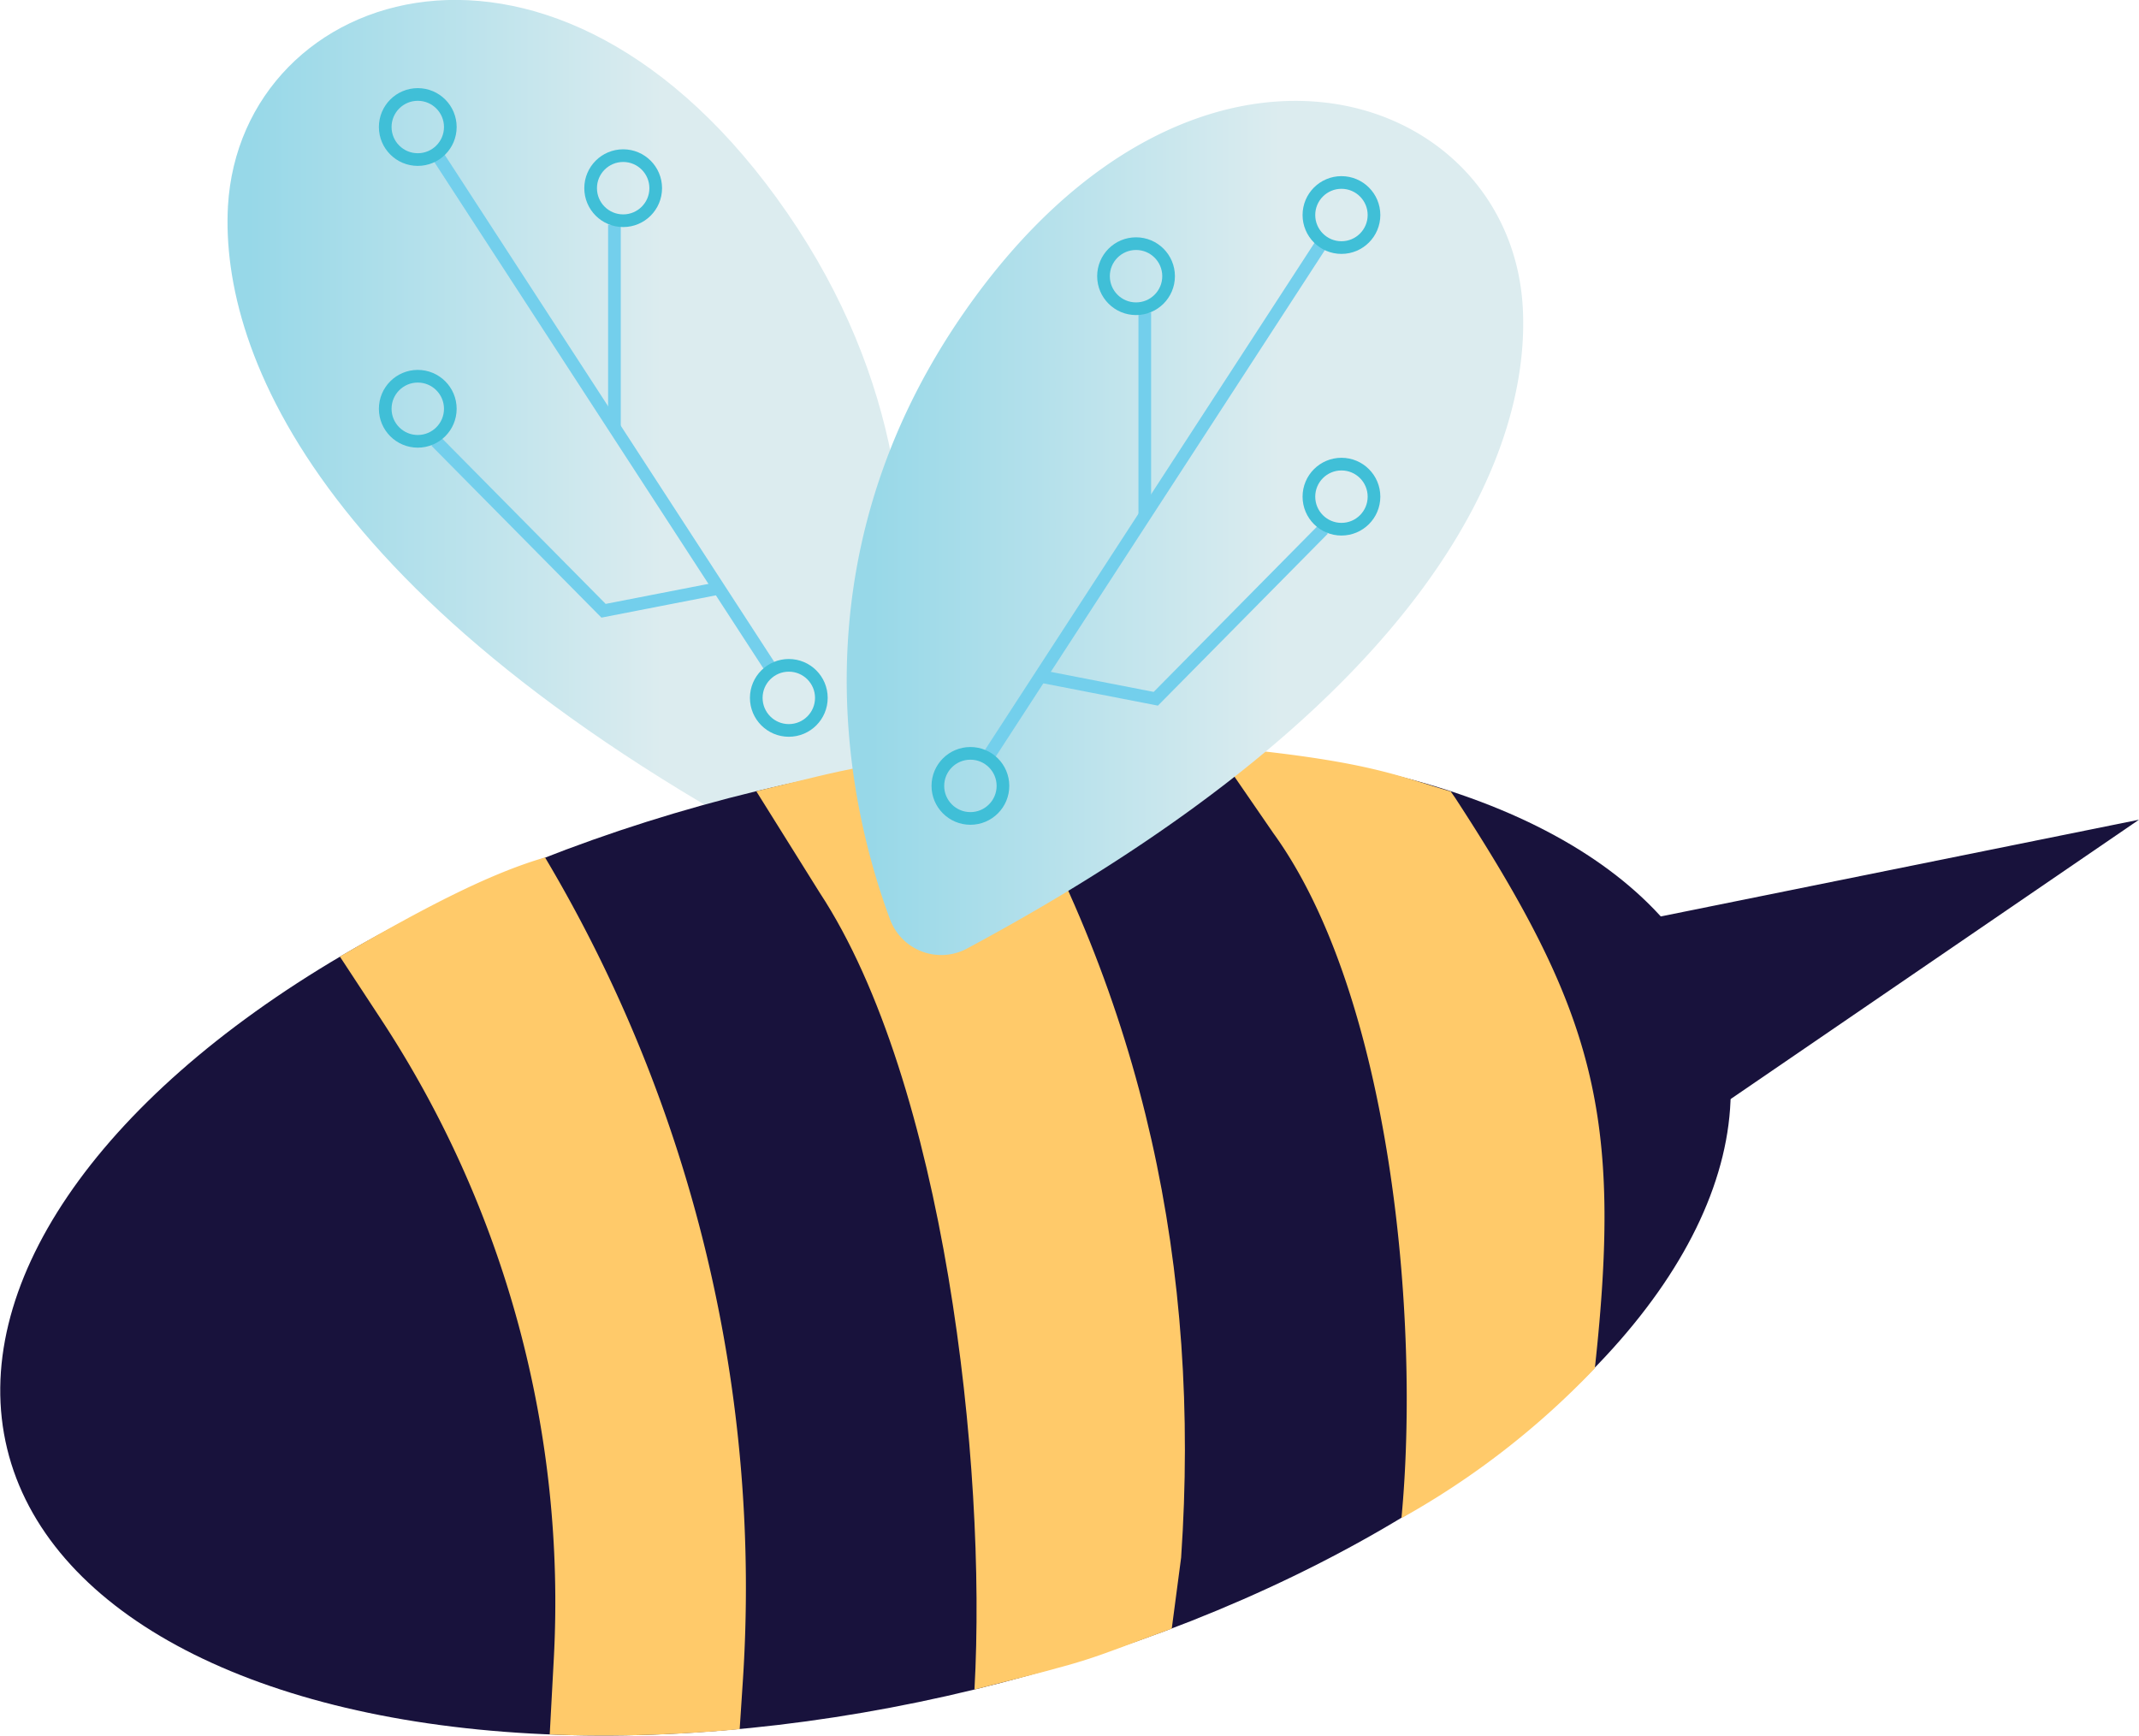 <svg xmlns="http://www.w3.org/2000/svg" xmlns:xlink="http://www.w3.org/1999/xlink" viewBox="0 0 168.91 137.06"><defs><style>.cls-1{fill:url(#linear-gradient);}.cls-2{fill:#18123c;}.cls-3{fill:#ffca6a;}.cls-4{fill:url(#linear-gradient-2);}.cls-5,.cls-6{fill:none;stroke-miterlimit:10;}.cls-5{stroke:#73cfec;}.cls-6{stroke:#40bfd7;}</style><linearGradient id="linear-gradient" x1="18.11" y1="34.59" x2="71.45" y2="34.59" gradientUnits="userSpaceOnUse"><stop offset="0.03" stop-color="#97d8e8"/><stop offset="0.64" stop-color="#dcecef"/></linearGradient><linearGradient id="linear-gradient-2" x1="66.86" y1="41.69" x2="120.28" y2="41.69" xlink:href="#linear-gradient"/></defs><g id="Layer_2" data-name="Layer 2"><g id="Layer_1-2" data-name="Layer 1"><path class="cls-1" d="M65.89,69.18s14.45-26-3.72-52.36S19-1.17,18,16.29C17.37,28,25.5,48.53,65.89,69.18Z"/><ellipse class="cls-2" cx="68.34" cy="97.95" rx="69.75" ry="36.5" transform="translate(-21.18 18.89) rotate(-13.65)"/><path class="cls-3" d="M58.41,136.55a116.08,116.08,0,0,1-15,.42l.32-5.95A83.8,83.8,0,0,0,30.09,80.49l-3.25-4.95c7-4.08,12-6.61,16.2-7.83h0a112.73,112.73,0,0,1,15.6,65.34Z"/><path class="cls-3" d="M92.53,128.61c-7.45,2.72-5.44,2.23-15.58,4.81,1-17.87-2.41-48-12.23-62.94l-5-8c7.9-1.89,8.13-2.18,18.89-3.16C90.33,79,94.83,100.18,93.27,123Z"/><path class="cls-3" d="M110.67,119.86c1.49-15.68-.84-41.26-10.12-54.07l-4.72-6.86c12.25,1.12,14.48,2.34,18.73,3.57l.38.55c11,16.9,13.19,24.92,11,45h0a64.25,64.25,0,0,1-15.24,11.82Z"/><polygon class="cls-2" points="126.69 73.27 168.91 64.73 132.86 89.39 126.69 73.27"/><path class="cls-4" d="M76.37,74.9a4.31,4.31,0,0,1-6.08-2.28c-3.18-8.54-7.88-28.17,5.82-47.92,18.25-26.28,43.19-17.85,44.14-.39C120.86,35.64,113.25,55.1,76.37,74.9Z"/><line class="cls-5" x1="34.46" y1="12.13" x2="60.72" y2="52.54"/><circle class="cls-6" cx="32.99" cy="10.03" r="2.57"/><circle class="cls-6" cx="62.29" cy="55.11" r="2.57"/><line class="cls-5" x1="48.52" y1="33.76" x2="48.52" y2="17.74"/><polyline class="cls-5" points="56.54 46.5 47.66 48.23 34.42 34.84"/><circle class="cls-6" cx="49.21" cy="14.86" r="2.57"/><circle class="cls-6" cx="32.99" cy="32.28" r="2.57"/><line class="cls-5" x1="104.46" y1="19.08" x2="78.2" y2="59.49"/><circle class="cls-6" cx="105.93" cy="16.98" r="2.57"/><circle class="cls-6" cx="76.63" cy="62.06" r="2.57"/><line class="cls-5" x1="90.4" y1="40.71" x2="90.4" y2="24.68"/><polyline class="cls-5" points="82.38 53.45 91.27 55.18 104.5 41.79"/><circle class="cls-6" cx="89.71" cy="21.81" r="2.57"/><circle class="cls-6" cx="105.93" cy="39.22" r="2.57"/></g></g></svg>